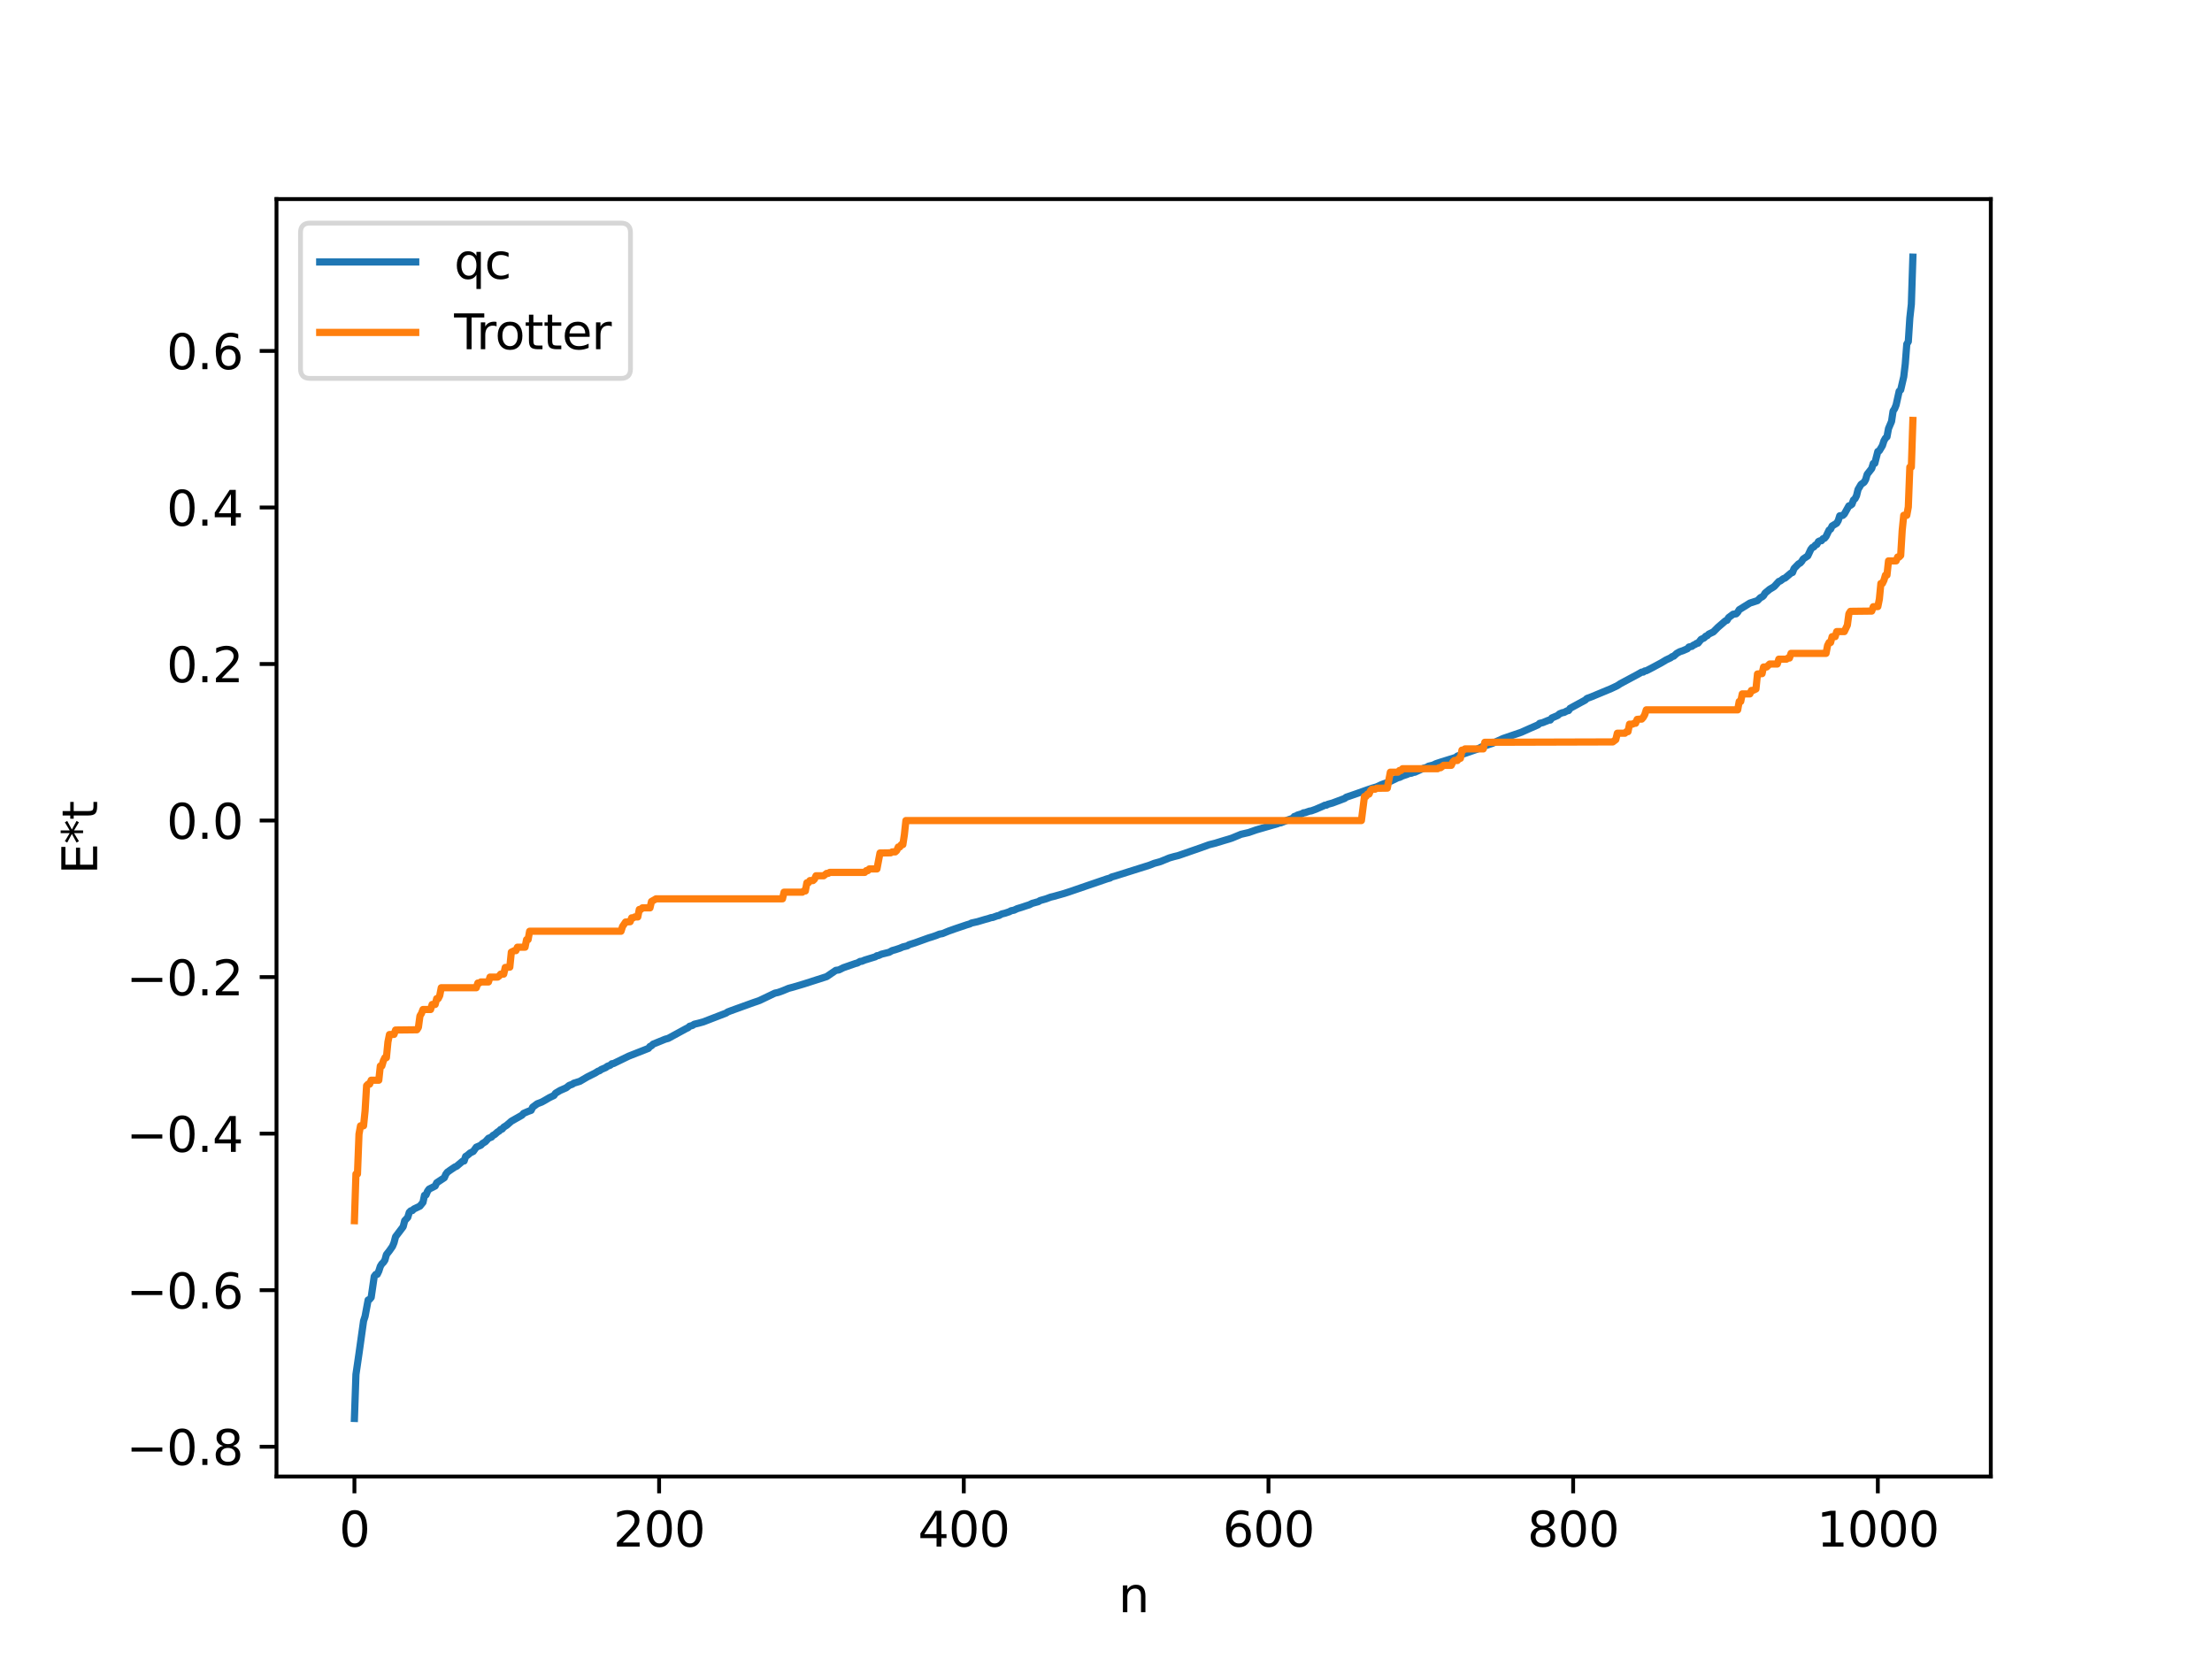 <?xml version="1.0" encoding="utf-8" standalone="no"?>
<!DOCTYPE svg PUBLIC "-//W3C//DTD SVG 1.1//EN"
  "http://www.w3.org/Graphics/SVG/1.1/DTD/svg11.dtd">
<svg xmlns:xlink="http://www.w3.org/1999/xlink" width="460.8pt" height="345.6pt" viewBox="0 0 460.8 345.6" xmlns="http://www.w3.org/2000/svg" version="1.1">
 <defs>
  <style type="text/css">*{stroke-linejoin: round; stroke-linecap: butt}</style>
 </defs>
 <g id="figure_1">
  <g id="patch_1">
   <path d="M 0 345.6 
L 460.8 345.6 
L 460.8 0 
L 0 0 
z
" style="fill: #ffffff"/>
  </g>
  <g id="axes_1">
   <g id="patch_2">
    <path d="M 57.6 307.584 
L 414.72 307.584 
L 414.72 41.472 
L 57.6 41.472 
z
" style="fill: #ffffff"/>
   </g>
   <g id="matplotlib.axis_1">
    <g id="xtick_1">
     <g id="line2d_1">
      <defs>
       <path id="m974222fb43" d="M 0 0 
L 0 3.5 
" style="stroke: #000000; stroke-width: 0.8"/>
      </defs>
      <g>
       <use xlink:href="#m974222fb43" x="73.833" y="307.584" style="stroke: #000000; stroke-width: 0.8"/>
      </g>
     </g>
     <g id="text_1">
      <!-- 0 -->
      <g transform="translate(70.651 322.182) scale(0.1 -0.1)">
       <defs>
        <path id="DejaVuSans-30" d="M 2034 4250 
Q 1547 4250 1301 3770 
Q 1056 3291 1056 2328 
Q 1056 1369 1301 889 
Q 1547 409 2034 409 
Q 2525 409 2770 889 
Q 3016 1369 3016 2328 
Q 3016 3291 2770 3770 
Q 2525 4250 2034 4250 
z
M 2034 4750 
Q 2819 4750 3233 4129 
Q 3647 3509 3647 2328 
Q 3647 1150 3233 529 
Q 2819 -91 2034 -91 
Q 1250 -91 836 529 
Q 422 1150 422 2328 
Q 422 3509 836 4129 
Q 1250 4750 2034 4750 
z
" transform="scale(0.016)"/>
       </defs>
       <use xlink:href="#DejaVuSans-30"/>
      </g>
     </g>
    </g>
    <g id="xtick_2">
     <g id="line2d_2">
      <g>
       <use xlink:href="#m974222fb43" x="137.304" y="307.584" style="stroke: #000000; stroke-width: 0.8"/>
      </g>
     </g>
     <g id="text_2">
      <!-- 200 -->
      <g transform="translate(127.76 322.182) scale(0.1 -0.1)">
       <defs>
        <path id="DejaVuSans-32" d="M 1228 531 
L 3431 531 
L 3431 0 
L 469 0 
L 469 531 
Q 828 903 1448 1529 
Q 2069 2156 2228 2338 
Q 2531 2678 2651 2914 
Q 2772 3150 2772 3378 
Q 2772 3750 2511 3984 
Q 2250 4219 1831 4219 
Q 1534 4219 1204 4116 
Q 875 4013 500 3803 
L 500 4441 
Q 881 4594 1212 4672 
Q 1544 4750 1819 4750 
Q 2544 4750 2975 4387 
Q 3406 4025 3406 3419 
Q 3406 3131 3298 2873 
Q 3191 2616 2906 2266 
Q 2828 2175 2409 1742 
Q 1991 1309 1228 531 
z
" transform="scale(0.016)"/>
       </defs>
       <use xlink:href="#DejaVuSans-32"/>
       <use xlink:href="#DejaVuSans-30" x="63.623"/>
       <use xlink:href="#DejaVuSans-30" x="127.246"/>
      </g>
     </g>
    </g>
    <g id="xtick_3">
     <g id="line2d_3">
      <g>
       <use xlink:href="#m974222fb43" x="200.775" y="307.584" style="stroke: #000000; stroke-width: 0.8"/>
      </g>
     </g>
     <g id="text_3">
      <!-- 400 -->
      <g transform="translate(191.231 322.182) scale(0.1 -0.1)">
       <defs>
        <path id="DejaVuSans-34" d="M 2419 4116 
L 825 1625 
L 2419 1625 
L 2419 4116 
z
M 2253 4666 
L 3047 4666 
L 3047 1625 
L 3713 1625 
L 3713 1100 
L 3047 1100 
L 3047 0 
L 2419 0 
L 2419 1100 
L 313 1100 
L 313 1709 
L 2253 4666 
z
" transform="scale(0.016)"/>
       </defs>
       <use xlink:href="#DejaVuSans-34"/>
       <use xlink:href="#DejaVuSans-30" x="63.623"/>
       <use xlink:href="#DejaVuSans-30" x="127.246"/>
      </g>
     </g>
    </g>
    <g id="xtick_4">
     <g id="line2d_4">
      <g>
       <use xlink:href="#m974222fb43" x="264.246" y="307.584" style="stroke: #000000; stroke-width: 0.8"/>
      </g>
     </g>
     <g id="text_4">
      <!-- 600 -->
      <g transform="translate(254.702 322.182) scale(0.1 -0.1)">
       <defs>
        <path id="DejaVuSans-36" d="M 2113 2584 
Q 1688 2584 1439 2293 
Q 1191 2003 1191 1497 
Q 1191 994 1439 701 
Q 1688 409 2113 409 
Q 2538 409 2786 701 
Q 3034 994 3034 1497 
Q 3034 2003 2786 2293 
Q 2538 2584 2113 2584 
z
M 3366 4563 
L 3366 3988 
Q 3128 4100 2886 4159 
Q 2644 4219 2406 4219 
Q 1781 4219 1451 3797 
Q 1122 3375 1075 2522 
Q 1259 2794 1537 2939 
Q 1816 3084 2150 3084 
Q 2853 3084 3261 2657 
Q 3669 2231 3669 1497 
Q 3669 778 3244 343 
Q 2819 -91 2113 -91 
Q 1303 -91 875 529 
Q 447 1150 447 2328 
Q 447 3434 972 4092 
Q 1497 4750 2381 4750 
Q 2619 4750 2861 4703 
Q 3103 4656 3366 4563 
z
" transform="scale(0.016)"/>
       </defs>
       <use xlink:href="#DejaVuSans-36"/>
       <use xlink:href="#DejaVuSans-30" x="63.623"/>
       <use xlink:href="#DejaVuSans-30" x="127.246"/>
      </g>
     </g>
    </g>
    <g id="xtick_5">
     <g id="line2d_5">
      <g>
       <use xlink:href="#m974222fb43" x="327.717" y="307.584" style="stroke: #000000; stroke-width: 0.8"/>
      </g>
     </g>
     <g id="text_5">
      <!-- 800 -->
      <g transform="translate(318.173 322.182) scale(0.1 -0.1)">
       <defs>
        <path id="DejaVuSans-38" d="M 2034 2216 
Q 1584 2216 1326 1975 
Q 1069 1734 1069 1313 
Q 1069 891 1326 650 
Q 1584 409 2034 409 
Q 2484 409 2743 651 
Q 3003 894 3003 1313 
Q 3003 1734 2745 1975 
Q 2488 2216 2034 2216 
z
M 1403 2484 
Q 997 2584 770 2862 
Q 544 3141 544 3541 
Q 544 4100 942 4425 
Q 1341 4750 2034 4750 
Q 2731 4750 3128 4425 
Q 3525 4100 3525 3541 
Q 3525 3141 3298 2862 
Q 3072 2584 2669 2484 
Q 3125 2378 3379 2068 
Q 3634 1759 3634 1313 
Q 3634 634 3220 271 
Q 2806 -91 2034 -91 
Q 1263 -91 848 271 
Q 434 634 434 1313 
Q 434 1759 690 2068 
Q 947 2378 1403 2484 
z
M 1172 3481 
Q 1172 3119 1398 2916 
Q 1625 2713 2034 2713 
Q 2441 2713 2670 2916 
Q 2900 3119 2900 3481 
Q 2900 3844 2670 4047 
Q 2441 4250 2034 4250 
Q 1625 4250 1398 4047 
Q 1172 3844 1172 3481 
z
" transform="scale(0.016)"/>
       </defs>
       <use xlink:href="#DejaVuSans-38"/>
       <use xlink:href="#DejaVuSans-30" x="63.623"/>
       <use xlink:href="#DejaVuSans-30" x="127.246"/>
      </g>
     </g>
    </g>
    <g id="xtick_6">
     <g id="line2d_6">
      <g>
       <use xlink:href="#m974222fb43" x="391.188" y="307.584" style="stroke: #000000; stroke-width: 0.8"/>
      </g>
     </g>
     <g id="text_6">
      <!-- 1000 -->
      <g transform="translate(378.463 322.182) scale(0.1 -0.1)">
       <defs>
        <path id="DejaVuSans-31" d="M 794 531 
L 1825 531 
L 1825 4091 
L 703 3866 
L 703 4441 
L 1819 4666 
L 2450 4666 
L 2450 531 
L 3481 531 
L 3481 0 
L 794 0 
L 794 531 
z
" transform="scale(0.016)"/>
       </defs>
       <use xlink:href="#DejaVuSans-31"/>
       <use xlink:href="#DejaVuSans-30" x="63.623"/>
       <use xlink:href="#DejaVuSans-30" x="127.246"/>
       <use xlink:href="#DejaVuSans-30" x="190.869"/>
      </g>
     </g>
    </g>
    <g id="text_7">
     <!-- n -->
     <g transform="translate(232.991 335.861) scale(0.1 -0.1)">
      <defs>
       <path id="DejaVuSans-6e" d="M 3513 2113 
L 3513 0 
L 2938 0 
L 2938 2094 
Q 2938 2591 2744 2837 
Q 2550 3084 2163 3084 
Q 1697 3084 1428 2787 
Q 1159 2491 1159 1978 
L 1159 0 
L 581 0 
L 581 3500 
L 1159 3500 
L 1159 2956 
Q 1366 3272 1645 3428 
Q 1925 3584 2291 3584 
Q 2894 3584 3203 3211 
Q 3513 2838 3513 2113 
z
" transform="scale(0.016)"/>
      </defs>
      <use xlink:href="#DejaVuSans-6e"/>
     </g>
    </g>
   </g>
   <g id="matplotlib.axis_2">
    <g id="ytick_1">
     <g id="line2d_7">
      <defs>
       <path id="m00f188323e" d="M 0 0 
L -3.5 0 
" style="stroke: #000000; stroke-width: 0.8"/>
      </defs>
      <g>
       <use xlink:href="#m00f188323e" x="57.6" y="301.377" style="stroke: #000000; stroke-width: 0.8"/>
      </g>
     </g>
     <g id="text_8">
      <!-- −0.8 -->
      <g transform="translate(26.317 305.176) scale(0.1 -0.1)">
       <defs>
        <path id="DejaVuSans-2212" d="M 678 2272 
L 4684 2272 
L 4684 1741 
L 678 1741 
L 678 2272 
z
" transform="scale(0.016)"/>
        <path id="DejaVuSans-2e" d="M 684 794 
L 1344 794 
L 1344 0 
L 684 0 
L 684 794 
z
" transform="scale(0.016)"/>
       </defs>
       <use xlink:href="#DejaVuSans-2212"/>
       <use xlink:href="#DejaVuSans-30" x="83.789"/>
       <use xlink:href="#DejaVuSans-2e" x="147.412"/>
       <use xlink:href="#DejaVuSans-38" x="179.199"/>
      </g>
     </g>
    </g>
    <g id="ytick_2">
     <g id="line2d_8">
      <g>
       <use xlink:href="#m00f188323e" x="57.6" y="268.767" style="stroke: #000000; stroke-width: 0.8"/>
      </g>
     </g>
     <g id="text_9">
      <!-- −0.6 -->
      <g transform="translate(26.317 272.566) scale(0.1 -0.1)">
       <use xlink:href="#DejaVuSans-2212"/>
       <use xlink:href="#DejaVuSans-30" x="83.789"/>
       <use xlink:href="#DejaVuSans-2e" x="147.412"/>
       <use xlink:href="#DejaVuSans-36" x="179.199"/>
      </g>
     </g>
    </g>
    <g id="ytick_3">
     <g id="line2d_9">
      <g>
       <use xlink:href="#m00f188323e" x="57.6" y="236.156" style="stroke: #000000; stroke-width: 0.8"/>
      </g>
     </g>
     <g id="text_10">
      <!-- −0.4 -->
      <g transform="translate(26.317 239.956) scale(0.1 -0.1)">
       <use xlink:href="#DejaVuSans-2212"/>
       <use xlink:href="#DejaVuSans-30" x="83.789"/>
       <use xlink:href="#DejaVuSans-2e" x="147.412"/>
       <use xlink:href="#DejaVuSans-34" x="179.199"/>
      </g>
     </g>
    </g>
    <g id="ytick_4">
     <g id="line2d_10">
      <g>
       <use xlink:href="#m00f188323e" x="57.6" y="203.546" style="stroke: #000000; stroke-width: 0.8"/>
      </g>
     </g>
     <g id="text_11">
      <!-- −0.2 -->
      <g transform="translate(26.317 207.346) scale(0.1 -0.1)">
       <use xlink:href="#DejaVuSans-2212"/>
       <use xlink:href="#DejaVuSans-30" x="83.789"/>
       <use xlink:href="#DejaVuSans-2e" x="147.412"/>
       <use xlink:href="#DejaVuSans-32" x="179.199"/>
      </g>
     </g>
    </g>
    <g id="ytick_5">
     <g id="line2d_11">
      <g>
       <use xlink:href="#m00f188323e" x="57.6" y="170.936" style="stroke: #000000; stroke-width: 0.8"/>
      </g>
     </g>
     <g id="text_12">
      <!-- 0.0 -->
      <g transform="translate(34.697 174.735) scale(0.1 -0.1)">
       <use xlink:href="#DejaVuSans-30"/>
       <use xlink:href="#DejaVuSans-2e" x="63.623"/>
       <use xlink:href="#DejaVuSans-30" x="95.41"/>
      </g>
     </g>
    </g>
    <g id="ytick_6">
     <g id="line2d_12">
      <g>
       <use xlink:href="#m00f188323e" x="57.6" y="138.326" style="stroke: #000000; stroke-width: 0.8"/>
      </g>
     </g>
     <g id="text_13">
      <!-- 0.2 -->
      <g transform="translate(34.697 142.125) scale(0.1 -0.1)">
       <use xlink:href="#DejaVuSans-30"/>
       <use xlink:href="#DejaVuSans-2e" x="63.623"/>
       <use xlink:href="#DejaVuSans-32" x="95.41"/>
      </g>
     </g>
    </g>
    <g id="ytick_7">
     <g id="line2d_13">
      <g>
       <use xlink:href="#m00f188323e" x="57.6" y="105.716" style="stroke: #000000; stroke-width: 0.8"/>
      </g>
     </g>
     <g id="text_14">
      <!-- 0.4 -->
      <g transform="translate(34.697 109.515) scale(0.1 -0.1)">
       <use xlink:href="#DejaVuSans-30"/>
       <use xlink:href="#DejaVuSans-2e" x="63.623"/>
       <use xlink:href="#DejaVuSans-34" x="95.41"/>
      </g>
     </g>
    </g>
    <g id="ytick_8">
     <g id="line2d_14">
      <g>
       <use xlink:href="#m00f188323e" x="57.6" y="73.106" style="stroke: #000000; stroke-width: 0.8"/>
      </g>
     </g>
     <g id="text_15">
      <!-- 0.6 -->
      <g transform="translate(34.697 76.905) scale(0.1 -0.1)">
       <use xlink:href="#DejaVuSans-30"/>
       <use xlink:href="#DejaVuSans-2e" x="63.623"/>
       <use xlink:href="#DejaVuSans-36" x="95.41"/>
      </g>
     </g>
    </g>
    <g id="text_16">
     <!-- E*t -->
     <g transform="translate(20.238 182.148) rotate(-90) scale(0.1 -0.1)">
      <defs>
       <path id="DejaVuSans-45" d="M 628 4666 
L 3578 4666 
L 3578 4134 
L 1259 4134 
L 1259 2753 
L 3481 2753 
L 3481 2222 
L 1259 2222 
L 1259 531 
L 3634 531 
L 3634 0 
L 628 0 
L 628 4666 
z
" transform="scale(0.016)"/>
       <path id="DejaVuSans-2a" d="M 3009 3897 
L 1888 3291 
L 3009 2681 
L 2828 2375 
L 1778 3009 
L 1778 1831 
L 1422 1831 
L 1422 3009 
L 372 2375 
L 191 2681 
L 1313 3291 
L 191 3897 
L 372 4206 
L 1422 3572 
L 1422 4750 
L 1778 4750 
L 1778 3572 
L 2828 4206 
L 3009 3897 
z
" transform="scale(0.016)"/>
       <path id="DejaVuSans-74" d="M 1172 4494 
L 1172 3500 
L 2356 3500 
L 2356 3053 
L 1172 3053 
L 1172 1153 
Q 1172 725 1289 603 
Q 1406 481 1766 481 
L 2356 481 
L 2356 0 
L 1766 0 
Q 1100 0 847 248 
Q 594 497 594 1153 
L 594 3053 
L 172 3053 
L 172 3500 
L 594 3500 
L 594 4494 
L 1172 4494 
z
" transform="scale(0.016)"/>
      </defs>
      <use xlink:href="#DejaVuSans-45"/>
      <use xlink:href="#DejaVuSans-2a" x="63.184"/>
      <use xlink:href="#DejaVuSans-74" x="113.184"/>
     </g>
    </g>
   </g>
   <g id="line2d_15">
    <path d="M 73.833 295.488 
L 74.15 286.326 
L 74.785 281.96 
L 75.737 275.184 
L 76.054 274.208 
L 76.689 270.815 
L 77.006 270.667 
L 77.324 270.273 
L 77.958 265.908 
L 78.276 265.486 
L 78.593 265.459 
L 78.91 264.799 
L 79.228 263.803 
L 79.545 263.283 
L 79.862 262.986 
L 80.18 262.512 
L 80.497 261.358 
L 81.132 260.551 
L 81.767 259.64 
L 82.084 258.867 
L 82.401 257.636 
L 83.988 255.54 
L 84.305 254.295 
L 84.94 253.606 
L 85.258 252.554 
L 85.575 252.234 
L 85.892 252.19 
L 86.21 251.863 
L 87.479 251.26 
L 88.114 250.472 
L 88.431 249.002 
L 88.748 248.922 
L 89.066 248.151 
L 89.383 247.714 
L 90.653 247.069 
L 90.97 246.396 
L 91.922 245.763 
L 92.557 245.344 
L 92.874 244.612 
L 93.191 244.189 
L 93.826 243.735 
L 94.778 243.093 
L 95.096 242.975 
L 96.365 241.903 
L 96.682 241.856 
L 97 240.902 
L 97.317 240.715 
L 97.952 240.176 
L 98.586 239.865 
L 99.221 238.976 
L 100.173 238.571 
L 100.491 238.224 
L 101.125 237.831 
L 101.76 237.128 
L 102.395 236.877 
L 102.712 236.506 
L 103.029 236.363 
L 103.664 235.801 
L 103.981 235.627 
L 104.299 235.28 
L 104.616 235.2 
L 104.934 234.808 
L 105.568 234.403 
L 106.52 233.571 
L 108.742 232.309 
L 109.059 231.944 
L 110.011 231.528 
L 110.646 231.303 
L 110.963 230.65 
L 111.915 229.941 
L 112.867 229.574 
L 113.502 229.223 
L 114.454 228.662 
L 115.406 228.203 
L 115.724 227.741 
L 116.676 227.169 
L 117.945 226.613 
L 118.58 226.108 
L 119.215 225.871 
L 119.532 225.649 
L 120.801 225.257 
L 122.388 224.328 
L 123.975 223.534 
L 124.61 223.139 
L 124.927 223.041 
L 125.244 222.795 
L 126.196 222.393 
L 126.514 222.135 
L 127.148 221.894 
L 127.466 221.593 
L 127.783 221.568 
L 128.418 221.256 
L 130.957 220.02 
L 135.082 218.398 
L 135.4 217.991 
L 135.717 217.863 
L 136.034 217.521 
L 138.573 216.486 
L 139.208 216.312 
L 143.016 214.235 
L 143.334 214.104 
L 143.651 213.792 
L 144.286 213.606 
L 144.603 213.37 
L 145.555 213.141 
L 146.507 212.877 
L 151.267 211.039 
L 151.585 210.812 
L 152.22 210.57 
L 156.98 208.849 
L 157.615 208.636 
L 158.249 208.408 
L 161.423 206.889 
L 162.058 206.752 
L 162.692 206.536 
L 163.327 206.286 
L 164.279 205.89 
L 165.231 205.637 
L 167.453 204.974 
L 172.213 203.446 
L 174.117 202.144 
L 174.752 202.055 
L 175.704 201.584 
L 178.243 200.7 
L 178.56 200.632 
L 179.195 200.272 
L 179.512 200.26 
L 180.147 199.995 
L 180.781 199.801 
L 182.368 199.312 
L 182.686 199.089 
L 183.003 199.061 
L 183.638 198.771 
L 185.224 198.379 
L 185.859 198.023 
L 186.494 197.85 
L 187.446 197.536 
L 188.081 197.262 
L 189.033 197.032 
L 189.35 196.809 
L 190.62 196.406 
L 193.476 195.376 
L 194.11 195.187 
L 195.062 194.866 
L 195.697 194.598 
L 196.332 194.485 
L 197.601 193.963 
L 198.871 193.51 
L 201.41 192.652 
L 202.044 192.466 
L 202.362 192.289 
L 203.631 192.005 
L 205.218 191.531 
L 205.853 191.365 
L 206.487 191.153 
L 206.805 191.123 
L 207.757 190.777 
L 208.074 190.73 
L 208.709 190.389 
L 209.343 190.243 
L 210.296 189.92 
L 210.613 189.729 
L 211.248 189.605 
L 211.882 189.3 
L 212.834 189.009 
L 213.786 188.688 
L 214.421 188.489 
L 215.056 188.174 
L 216.325 187.827 
L 216.643 187.61 
L 217.912 187.247 
L 218.864 186.89 
L 219.499 186.739 
L 221.72 186.115 
L 222.672 185.803 
L 230.606 183.084 
L 231.241 182.912 
L 231.558 182.705 
L 232.51 182.427 
L 239.492 180.226 
L 240.444 179.847 
L 241.714 179.495 
L 243.618 178.716 
L 244.57 178.446 
L 245.522 178.207 
L 250.282 176.556 
L 251.869 175.977 
L 253.139 175.658 
L 255.043 175.073 
L 255.995 174.796 
L 256.629 174.59 
L 257.899 174.066 
L 258.534 173.798 
L 260.12 173.432 
L 261.707 172.877 
L 266.15 171.592 
L 266.467 171.444 
L 266.785 171.421 
L 268.372 170.778 
L 269.006 170.571 
L 269.324 170.452 
L 269.641 170.076 
L 269.958 170.008 
L 270.276 169.801 
L 271.228 169.515 
L 271.545 169.322 
L 271.862 169.294 
L 272.815 168.966 
L 273.132 168.93 
L 274.084 168.588 
L 275.671 167.901 
L 275.988 167.738 
L 276.305 167.732 
L 276.623 167.548 
L 277.575 167.286 
L 280.114 166.331 
L 280.431 166.081 
L 282.335 165.426 
L 284.874 164.522 
L 285.826 164.198 
L 286.778 163.923 
L 287.73 163.473 
L 289.634 162.777 
L 291.221 162.004 
L 291.539 161.948 
L 292.173 161.637 
L 293.125 161.325 
L 293.443 161.156 
L 294.077 161.06 
L 294.395 160.894 
L 294.712 160.878 
L 296.616 160.014 
L 297.251 159.839 
L 297.568 159.619 
L 298.52 159.387 
L 299.155 159.083 
L 300.107 158.764 
L 303.281 157.778 
L 303.598 157.5 
L 307.724 156.07 
L 308.676 155.591 
L 310.897 154.854 
L 313.119 153.841 
L 313.753 153.627 
L 316.927 152.538 
L 318.831 151.686 
L 320.418 150.993 
L 320.735 150.683 
L 321.37 150.54 
L 322.639 150.017 
L 322.957 149.998 
L 323.274 149.567 
L 324.226 149.163 
L 324.543 149.018 
L 324.861 148.71 
L 325.496 148.46 
L 325.813 148.418 
L 326.448 148.084 
L 326.765 148.023 
L 327.082 147.557 
L 330.256 145.829 
L 330.573 145.513 
L 331.525 145.159 
L 335.651 143.441 
L 336.286 143.142 
L 336.92 142.837 
L 337.555 142.42 
L 341.046 140.553 
L 341.998 140.011 
L 342.315 140.006 
L 342.633 139.775 
L 342.95 139.727 
L 343.902 139.248 
L 346.124 138.051 
L 347.076 137.478 
L 348.028 137.029 
L 348.345 136.78 
L 348.662 136.693 
L 349.297 136.115 
L 349.932 135.763 
L 350.567 135.554 
L 351.519 135.142 
L 351.836 134.779 
L 352.471 134.642 
L 352.788 134.382 
L 353.105 134.266 
L 353.423 134.027 
L 353.74 133.981 
L 354.375 133.187 
L 355.01 132.893 
L 355.327 132.539 
L 355.644 132.429 
L 355.962 132.098 
L 356.914 131.646 
L 357.866 130.688 
L 359.453 129.32 
L 359.77 129.222 
L 360.087 128.67 
L 361.039 127.955 
L 361.674 127.869 
L 361.991 127.542 
L 362.309 127.014 
L 364.53 125.635 
L 366.117 125.12 
L 366.752 124.48 
L 367.069 124.356 
L 367.386 124.079 
L 367.704 123.548 
L 368.656 122.761 
L 369.291 122.384 
L 369.608 122.171 
L 370.56 121.127 
L 370.877 121.027 
L 371.512 120.538 
L 371.829 120.448 
L 373.099 119.376 
L 373.416 119.262 
L 373.734 118.434 
L 374.686 117.456 
L 375.003 117.307 
L 375.32 116.959 
L 375.638 116.446 
L 376.59 115.805 
L 377.224 114.454 
L 377.542 114.056 
L 377.859 113.932 
L 378.177 113.542 
L 378.494 113.409 
L 378.811 112.819 
L 379.129 112.66 
L 379.446 112.641 
L 379.763 112.222 
L 380.081 112.13 
L 380.398 111.747 
L 381.033 110.427 
L 381.35 110.225 
L 381.667 109.569 
L 382.62 108.991 
L 382.937 108.454 
L 383.254 107.451 
L 383.889 107.368 
L 384.206 107.077 
L 385.158 105.38 
L 385.476 105.283 
L 385.793 105.036 
L 386.11 104.169 
L 386.428 103.902 
L 386.745 103.273 
L 387.062 101.981 
L 387.697 100.898 
L 388.332 100.456 
L 388.649 99.905 
L 388.967 98.811 
L 389.919 97.591 
L 390.236 96.547 
L 390.553 96.518 
L 391.188 94.051 
L 391.505 93.892 
L 392.14 92.836 
L 392.458 91.835 
L 392.775 91.276 
L 393.092 90.997 
L 393.41 89.28 
L 394.044 87.787 
L 394.362 85.634 
L 394.679 85.155 
L 394.996 84.364 
L 395.631 81.5 
L 395.948 81.225 
L 396.583 78.476 
L 396.9 75.828 
L 397.218 71.692 
L 397.535 71.157 
L 397.853 66.245 
L 398.17 63.382 
L 398.487 53.568 
L 398.487 53.568 
" clip-path="url(#p4f2bce75d5)" style="fill: none; stroke: #1f77b4; stroke-width: 1.5; stroke-linecap: square"/>
   </g>
   <g id="line2d_16">
    <path d="M 73.833 254.294 
L 74.15 244.567 
L 74.467 244.567 
L 74.785 236.253 
L 75.102 234.526 
L 75.737 234.526 
L 76.054 231.415 
L 76.372 226.163 
L 76.689 225.841 
L 77.006 225.841 
L 77.324 225.028 
L 78.91 225.028 
L 79.228 222.065 
L 79.545 222.065 
L 79.862 220.993 
L 80.18 220.33 
L 80.497 220.33 
L 80.815 217.054 
L 81.132 215.512 
L 82.084 215.485 
L 82.401 214.572 
L 86.844 214.521 
L 87.162 214.021 
L 87.479 211.647 
L 87.796 211.122 
L 88.114 210.3 
L 89.7 210.3 
L 90.018 209.25 
L 90.653 209.25 
L 90.97 208.03 
L 91.287 208.03 
L 91.605 207.395 
L 91.922 205.76 
L 99.221 205.76 
L 99.539 204.786 
L 99.856 204.786 
L 100.173 204.556 
L 101.76 204.556 
L 102.077 203.546 
L 103.664 203.546 
L 103.981 203.319 
L 104.299 202.925 
L 104.934 202.925 
L 105.251 201.541 
L 106.203 201.471 
L 106.52 198.346 
L 107.155 198.038 
L 107.472 198.038 
L 107.79 197.318 
L 109.377 197.318 
L 109.694 195.739 
L 110.011 195.739 
L 110.329 193.995 
L 129.37 193.995 
L 129.687 193.004 
L 130.322 192.072 
L 131.274 192.012 
L 131.591 191.201 
L 131.909 191.201 
L 132.226 191.016 
L 132.861 191.016 
L 133.178 189.455 
L 133.496 189.455 
L 133.813 189.128 
L 135.4 189.128 
L 135.717 187.797 
L 136.669 187.241 
L 163.01 187.241 
L 163.327 185.86 
L 167.135 185.86 
L 167.453 185.607 
L 167.77 185.607 
L 168.087 183.897 
L 168.405 183.897 
L 168.722 183.441 
L 169.357 183.441 
L 169.674 183.146 
L 169.991 182.441 
L 171.578 182.441 
L 172.213 181.944 
L 172.53 181.944 
L 172.848 181.733 
L 180.147 181.733 
L 180.464 181.369 
L 180.781 181.369 
L 181.099 181.013 
L 182.686 181.013 
L 183.32 177.69 
L 185.542 177.66 
L 185.859 177.467 
L 186.494 177.467 
L 186.811 177.176 
L 187.129 176.445 
L 187.446 176.445 
L 187.763 175.95 
L 188.081 175.95 
L 188.398 173.883 
L 188.715 170.936 
L 283.605 170.936 
L 284.239 165.923 
L 284.557 165.923 
L 284.874 165.428 
L 285.191 165.428 
L 285.509 164.697 
L 285.826 164.405 
L 286.461 164.405 
L 286.778 164.212 
L 289 164.182 
L 289.634 160.859 
L 291.221 160.859 
L 291.539 160.503 
L 291.856 160.503 
L 292.173 160.14 
L 299.472 160.14 
L 299.79 159.929 
L 300.107 159.929 
L 300.742 159.431 
L 302.329 159.431 
L 302.646 158.726 
L 302.963 158.431 
L 303.598 158.431 
L 303.915 157.975 
L 304.233 157.975 
L 304.55 156.265 
L 304.867 156.265 
L 305.185 156.013 
L 308.993 156.013 
L 309.31 154.631 
L 335.968 154.555 
L 336.603 154.075 
L 336.92 152.744 
L 338.507 152.744 
L 338.824 152.417 
L 339.142 152.417 
L 339.459 150.856 
L 340.094 150.856 
L 340.411 150.671 
L 340.729 150.671 
L 341.046 149.86 
L 341.681 149.801 
L 341.998 149.801 
L 342.315 149.44 
L 342.633 148.869 
L 342.95 147.877 
L 361.991 147.877 
L 362.309 146.133 
L 362.626 146.133 
L 362.943 144.554 
L 364.53 144.554 
L 364.848 143.835 
L 365.165 143.835 
L 365.8 143.526 
L 366.117 140.402 
L 367.069 140.332 
L 367.386 138.947 
L 368.021 138.947 
L 368.656 138.326 
L 370.243 138.326 
L 370.56 137.317 
L 372.147 137.317 
L 372.464 137.086 
L 372.781 137.086 
L 373.099 136.112 
L 380.398 136.112 
L 380.715 134.478 
L 381.033 133.842 
L 381.35 133.842 
L 381.667 132.622 
L 382.302 132.622 
L 382.62 131.572 
L 384.206 131.572 
L 384.841 130.226 
L 385.158 127.852 
L 385.476 127.352 
L 389.919 127.3 
L 390.236 126.387 
L 391.188 126.361 
L 391.505 124.819 
L 391.823 121.542 
L 392.14 121.542 
L 392.458 120.88 
L 392.775 119.807 
L 393.092 119.807 
L 393.41 116.844 
L 394.996 116.844 
L 395.314 116.032 
L 395.631 116.032 
L 395.948 115.709 
L 396.266 110.458 
L 396.583 107.347 
L 397.218 107.347 
L 397.535 105.62 
L 397.853 97.305 
L 398.17 97.305 
L 398.487 87.578 
L 398.487 87.578 
" clip-path="url(#p4f2bce75d5)" style="fill: none; stroke: #ff7f0e; stroke-width: 1.5; stroke-linecap: square"/>
   </g>
   <g id="patch_3">
    <path d="M 57.6 307.584 
L 57.6 41.472 
" style="fill: none; stroke: #000000; stroke-width: 0.8; stroke-linejoin: miter; stroke-linecap: square"/>
   </g>
   <g id="patch_4">
    <path d="M 414.72 307.584 
L 414.72 41.472 
" style="fill: none; stroke: #000000; stroke-width: 0.8; stroke-linejoin: miter; stroke-linecap: square"/>
   </g>
   <g id="patch_5">
    <path d="M 57.6 307.584 
L 414.72 307.584 
" style="fill: none; stroke: #000000; stroke-width: 0.8; stroke-linejoin: miter; stroke-linecap: square"/>
   </g>
   <g id="patch_6">
    <path d="M 57.6 41.472 
L 414.72 41.472 
" style="fill: none; stroke: #000000; stroke-width: 0.8; stroke-linejoin: miter; stroke-linecap: square"/>
   </g>
   <g id="legend_1">
    <g id="patch_7">
     <path d="M 64.6 78.828 
L 129.342 78.828 
Q 131.342 78.828 131.342 76.828 
L 131.342 48.472 
Q 131.342 46.472 129.342 46.472 
L 64.6 46.472 
Q 62.6 46.472 62.6 48.472 
L 62.6 76.828 
Q 62.6 78.828 64.6 78.828 
z
" style="fill: #ffffff; opacity: 0.8; stroke: #cccccc; stroke-linejoin: miter"/>
    </g>
    <g id="line2d_17">
     <path d="M 66.6 54.57 
L 76.6 54.57 
L 86.6 54.57 
" style="fill: none; stroke: #1f77b4; stroke-width: 1.5; stroke-linecap: square"/>
    </g>
    <g id="text_17">
     <!-- qc -->
     <g transform="translate(94.6 58.07) scale(0.1 -0.1)">
      <defs>
       <path id="DejaVuSans-71" d="M 947 1747 
Q 947 1113 1208 752 
Q 1469 391 1925 391 
Q 2381 391 2643 752 
Q 2906 1113 2906 1747 
Q 2906 2381 2643 2742 
Q 2381 3103 1925 3103 
Q 1469 3103 1208 2742 
Q 947 2381 947 1747 
z
M 2906 525 
Q 2725 213 2448 61 
Q 2172 -91 1784 -91 
Q 1150 -91 751 415 
Q 353 922 353 1747 
Q 353 2572 751 3078 
Q 1150 3584 1784 3584 
Q 2172 3584 2448 3432 
Q 2725 3281 2906 2969 
L 2906 3500 
L 3481 3500 
L 3481 -1331 
L 2906 -1331 
L 2906 525 
z
" transform="scale(0.016)"/>
       <path id="DejaVuSans-63" d="M 3122 3366 
L 3122 2828 
Q 2878 2963 2633 3030 
Q 2388 3097 2138 3097 
Q 1578 3097 1268 2742 
Q 959 2388 959 1747 
Q 959 1106 1268 751 
Q 1578 397 2138 397 
Q 2388 397 2633 464 
Q 2878 531 3122 666 
L 3122 134 
Q 2881 22 2623 -34 
Q 2366 -91 2075 -91 
Q 1284 -91 818 406 
Q 353 903 353 1747 
Q 353 2603 823 3093 
Q 1294 3584 2113 3584 
Q 2378 3584 2631 3529 
Q 2884 3475 3122 3366 
z
" transform="scale(0.016)"/>
      </defs>
      <use xlink:href="#DejaVuSans-71"/>
      <use xlink:href="#DejaVuSans-63" x="63.477"/>
     </g>
    </g>
    <g id="line2d_18">
     <path d="M 66.6 69.249 
L 76.6 69.249 
L 86.6 69.249 
" style="fill: none; stroke: #ff7f0e; stroke-width: 1.5; stroke-linecap: square"/>
    </g>
    <g id="text_18">
     <!-- Trotter -->
     <g transform="translate(94.6 72.749) scale(0.1 -0.1)">
      <defs>
       <path id="DejaVuSans-54" d="M -19 4666 
L 3928 4666 
L 3928 4134 
L 2272 4134 
L 2272 0 
L 1638 0 
L 1638 4134 
L -19 4134 
L -19 4666 
z
" transform="scale(0.016)"/>
       <path id="DejaVuSans-72" d="M 2631 2963 
Q 2534 3019 2420 3045 
Q 2306 3072 2169 3072 
Q 1681 3072 1420 2755 
Q 1159 2438 1159 1844 
L 1159 0 
L 581 0 
L 581 3500 
L 1159 3500 
L 1159 2956 
Q 1341 3275 1631 3429 
Q 1922 3584 2338 3584 
Q 2397 3584 2469 3576 
Q 2541 3569 2628 3553 
L 2631 2963 
z
" transform="scale(0.016)"/>
       <path id="DejaVuSans-6f" d="M 1959 3097 
Q 1497 3097 1228 2736 
Q 959 2375 959 1747 
Q 959 1119 1226 758 
Q 1494 397 1959 397 
Q 2419 397 2687 759 
Q 2956 1122 2956 1747 
Q 2956 2369 2687 2733 
Q 2419 3097 1959 3097 
z
M 1959 3584 
Q 2709 3584 3137 3096 
Q 3566 2609 3566 1747 
Q 3566 888 3137 398 
Q 2709 -91 1959 -91 
Q 1206 -91 779 398 
Q 353 888 353 1747 
Q 353 2609 779 3096 
Q 1206 3584 1959 3584 
z
" transform="scale(0.016)"/>
       <path id="DejaVuSans-65" d="M 3597 1894 
L 3597 1613 
L 953 1613 
Q 991 1019 1311 708 
Q 1631 397 2203 397 
Q 2534 397 2845 478 
Q 3156 559 3463 722 
L 3463 178 
Q 3153 47 2828 -22 
Q 2503 -91 2169 -91 
Q 1331 -91 842 396 
Q 353 884 353 1716 
Q 353 2575 817 3079 
Q 1281 3584 2069 3584 
Q 2775 3584 3186 3129 
Q 3597 2675 3597 1894 
z
M 3022 2063 
Q 3016 2534 2758 2815 
Q 2500 3097 2075 3097 
Q 1594 3097 1305 2825 
Q 1016 2553 972 2059 
L 3022 2063 
z
" transform="scale(0.016)"/>
      </defs>
      <use xlink:href="#DejaVuSans-54"/>
      <use xlink:href="#DejaVuSans-72" x="46.334"/>
      <use xlink:href="#DejaVuSans-6f" x="85.197"/>
      <use xlink:href="#DejaVuSans-74" x="146.379"/>
      <use xlink:href="#DejaVuSans-74" x="185.588"/>
      <use xlink:href="#DejaVuSans-65" x="224.797"/>
      <use xlink:href="#DejaVuSans-72" x="286.32"/>
     </g>
    </g>
   </g>
  </g>
 </g>
 <defs>
  <clipPath id="p4f2bce75d5">
   <rect x="57.6" y="41.472" width="357.12" height="266.112"/>
  </clipPath>
 </defs>
</svg>
